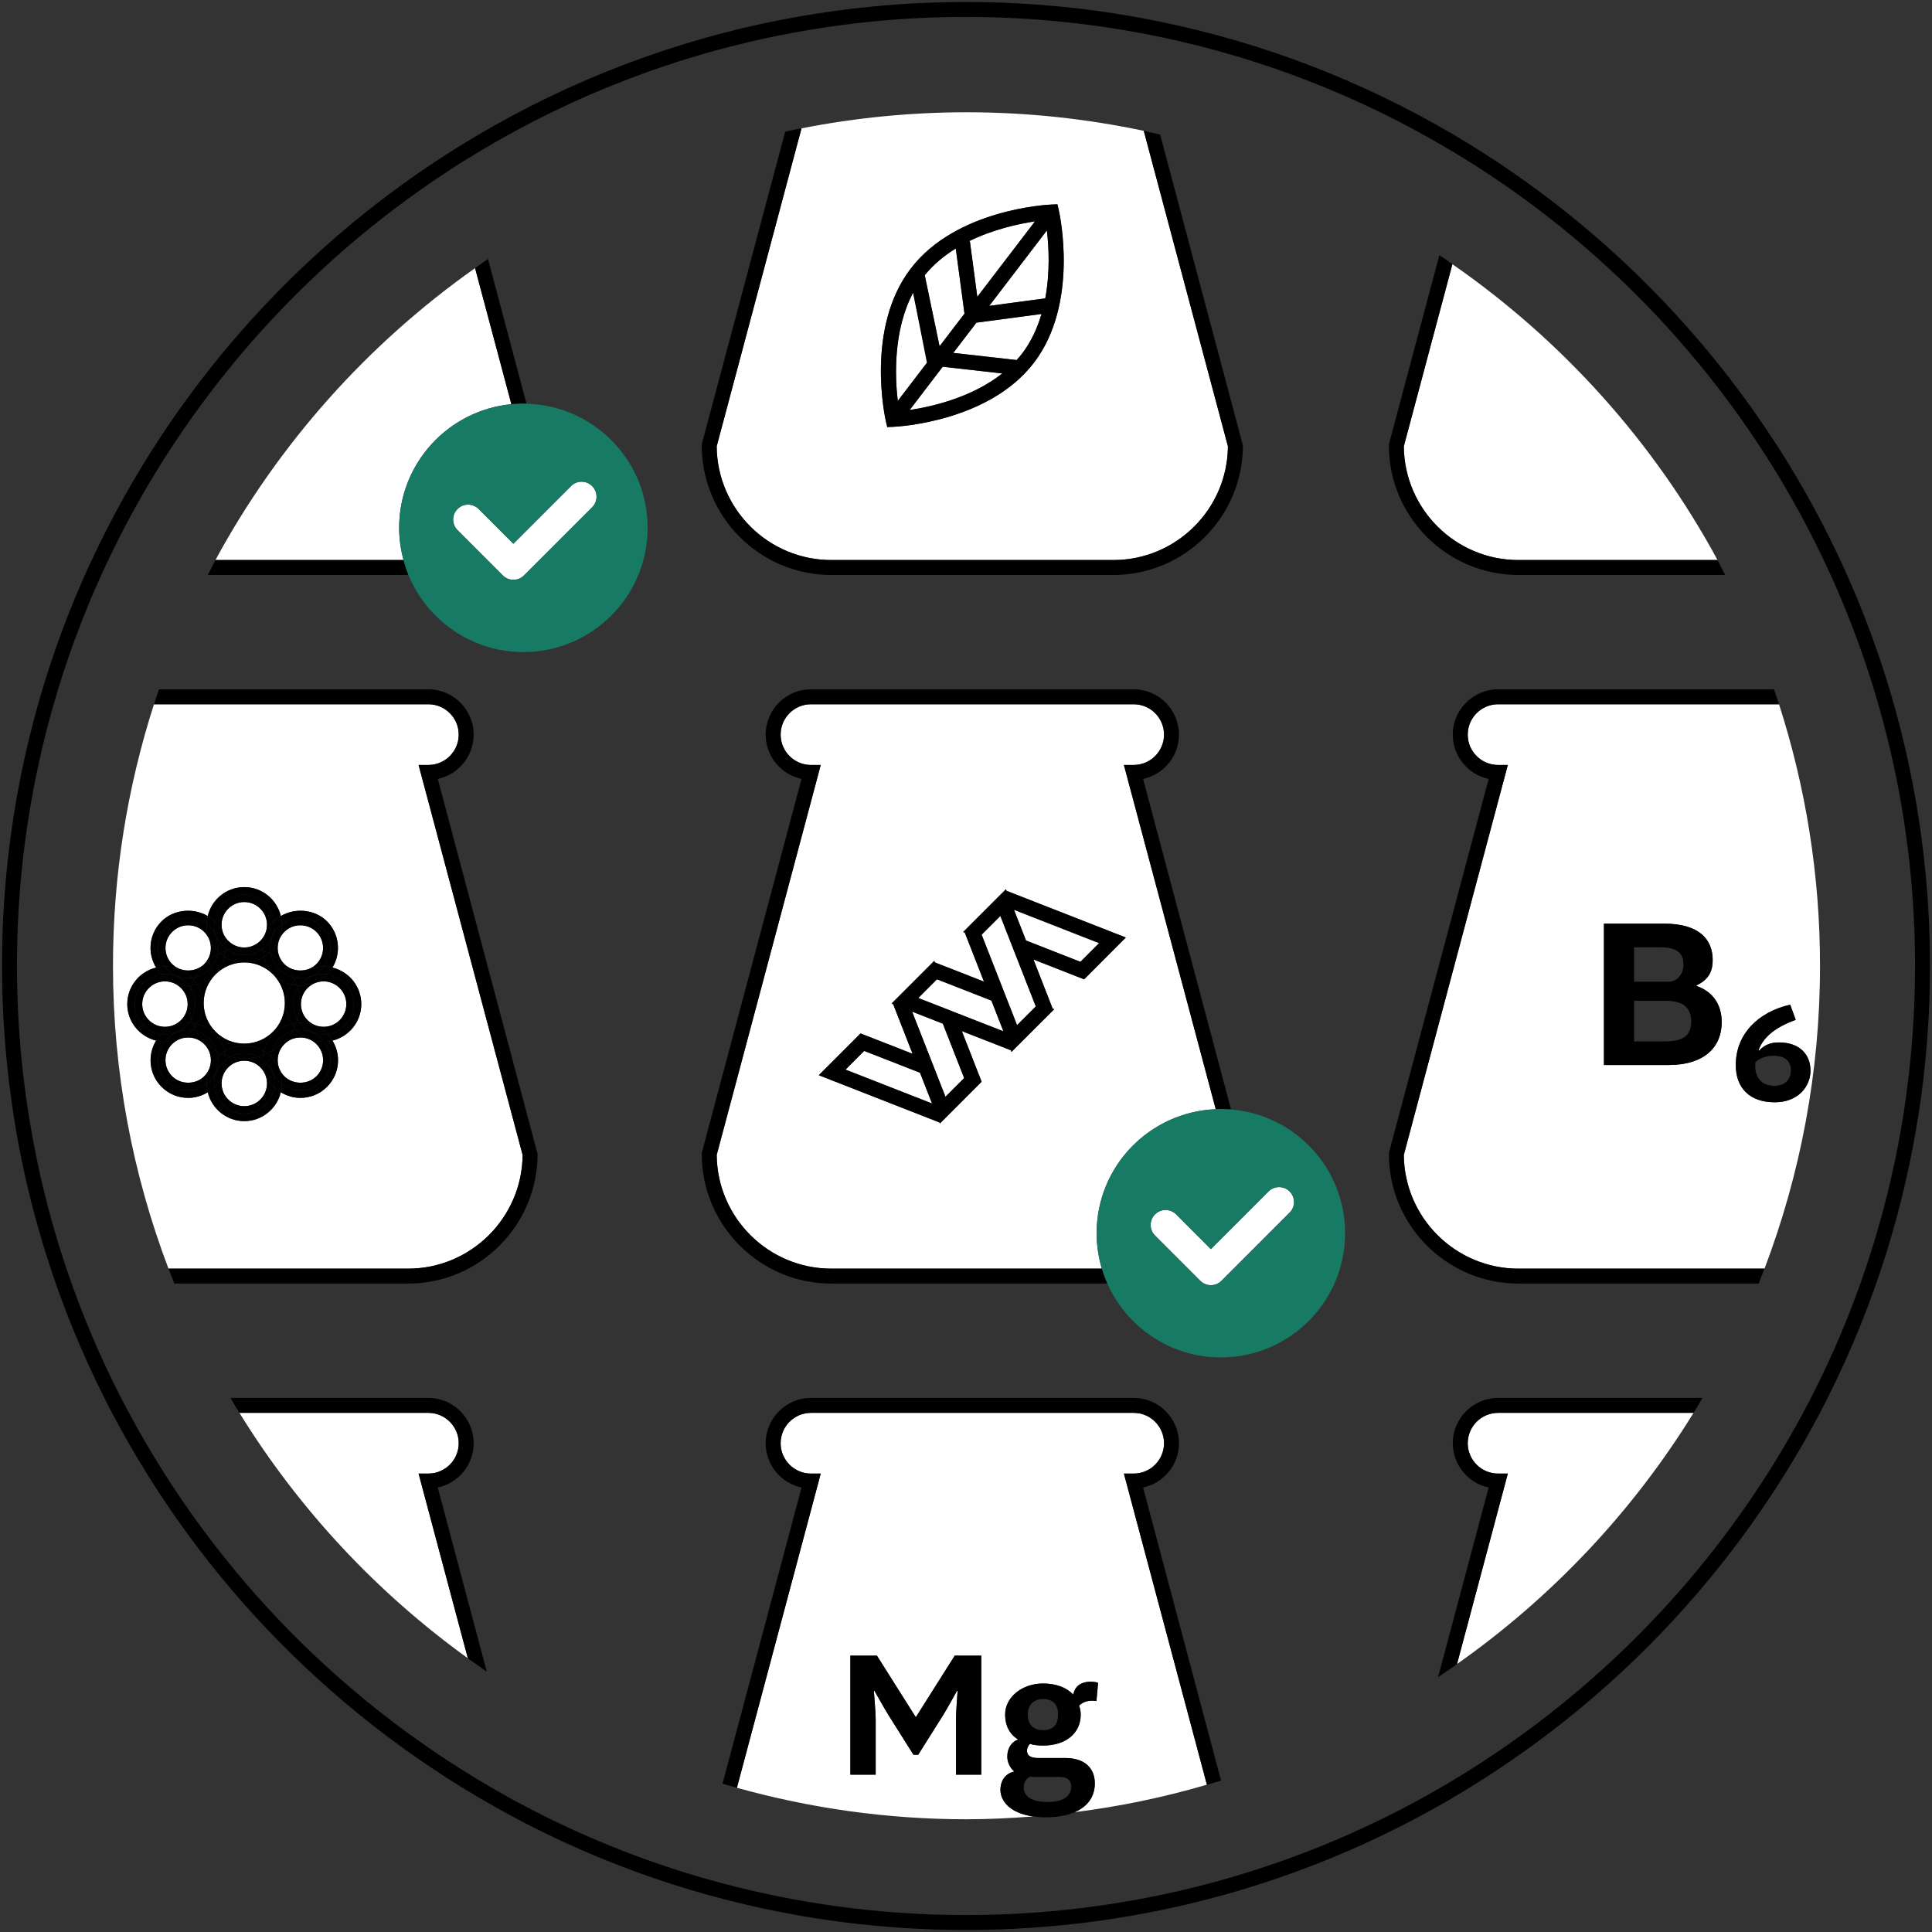 <svg width="100" height="100" viewBox="0 0 100 100" fill="none" xmlns="http://www.w3.org/2000/svg">
<rect x="0" y="0" width="100" height="100" fill="#333333" stroke="none"/>
<path d="M20.66 27.32C20.66 23.978 23.21 21.234 26.469 20.921L24.59 13.878C19.029 17.803 14.409 22.97 11.151 28.988H20.887C20.743 28.455 20.66 27.898 20.66 27.32Z" fill="white"/>
<path fill-rule="evenodd" clip-rule="evenodd" d="M37.095 23.103L41.486 6.643C44.251 6.102 47.104 5.811 50.025 5.811C53.173 5.811 56.24 6.146 59.201 6.772L63.558 23.103C63.531 26.353 60.879 28.988 57.624 28.988H43.03C39.774 28.988 37.122 26.353 37.095 23.103ZM54.804 10.889L54.732 10.575L54.411 10.589C54.211 10.597 49.486 10.832 47.14 13.903C44.792 16.974 45.807 21.595 45.851 21.79L45.923 22.105L46.245 22.091C46.444 22.082 51.169 21.846 53.515 18.775C55.863 15.705 54.848 11.084 54.804 10.889Z" fill="white"/>
<path d="M75.175 13.675L72.661 23.103C72.688 26.353 75.34 28.988 78.596 28.988H88.9C85.587 22.866 80.865 17.623 75.175 13.675Z" fill="white"/>
<path fill-rule="evenodd" clip-rule="evenodd" d="M21.666 39.595L27.051 59.78C27.024 63.029 24.372 65.665 21.116 65.665H8.721C6.87 60.791 5.848 55.51 5.848 49.988C5.848 45.266 6.597 40.719 7.97 36.452H22.17C23.038 36.452 23.743 37.157 23.743 38.024C23.743 38.89 23.037 39.595 22.17 39.595H21.666ZM17.497 54.876C17.497 54.512 17.392 54.165 17.206 53.862C18.061 53.655 18.699 52.889 18.699 51.972C18.699 51.055 18.061 50.289 17.206 50.082C17.664 49.331 17.574 48.338 16.926 47.689C16.3 47.063 15.281 46.975 14.535 47.413C14.33 46.557 13.562 45.916 12.644 45.916C11.725 45.916 10.957 46.557 10.752 47.413C10.007 46.975 8.987 47.063 8.362 47.689C7.994 48.057 7.791 48.547 7.791 49.068C7.791 49.431 7.895 49.778 8.081 50.081C7.227 50.287 6.588 51.054 6.588 51.971C6.588 52.888 7.226 53.653 8.08 53.86C7.622 54.612 7.712 55.606 8.362 56.253C8.729 56.622 9.219 56.825 9.74 56.825C10.105 56.825 10.451 56.721 10.754 56.535C10.96 57.389 11.727 58.028 12.644 58.028C13.561 58.028 14.328 57.389 14.534 56.534C14.837 56.72 15.184 56.825 15.548 56.825C16.069 56.825 16.558 56.622 16.926 56.254C17.294 55.887 17.497 55.397 17.497 54.876Z" fill="white"/>
<path fill-rule="evenodd" clip-rule="evenodd" d="M58.173 39.595L62.927 57.413C59.5 57.554 56.762 60.368 56.763 63.83C56.763 64.468 56.859 65.083 57.032 65.665H43.031C39.775 65.665 37.123 63.03 37.096 59.78L42.352 40.081L42.48 39.595H41.976C41.11 39.595 40.405 38.89 40.405 38.024C40.405 37.157 41.11 36.452 41.976 36.452H58.678C59.545 36.452 60.25 37.157 60.25 38.024C60.25 38.89 59.545 39.595 58.676 39.595H58.173ZM53.309 53.489L54.567 52.233L54.483 52.199L53.49 49.661L56.111 50.688L58.272 48.525L52.099 46.109L52.067 46.026L49.905 48.187L49.905 48.189L49.856 48.238L49.937 48.27L50.931 50.809L48.391 49.815L48.359 49.732L47.535 50.556L46.147 51.944L46.23 51.977L47.235 54.544L44.541 53.49L42.38 55.652L48.626 58.097L48.647 58.151L50.808 55.989L50.792 55.946L50.799 55.939L50.787 55.934L49.782 53.368L52.322 54.362L52.354 54.445L53.309 53.489Z" fill="white"/>
<path fill-rule="evenodd" clip-rule="evenodd" d="M75.97 38.024C75.97 38.89 76.675 39.595 77.541 39.595H78.045L72.661 59.78C72.689 63.03 75.34 65.665 78.596 65.665H91.331C93.182 60.792 94.204 55.511 94.204 49.988C94.204 45.265 93.455 40.719 92.082 36.452H77.541C76.675 36.452 75.97 37.157 75.97 38.024ZM92.659 52.001L92.948 52.786C91.83 53.193 91.26 53.712 91.022 54.356L91.059 54.371C91.378 54.045 91.689 53.956 92.082 53.956C93.178 53.956 93.711 54.608 93.711 55.416C93.711 56.216 93.089 57.053 91.859 57.053C90.562 57.053 89.844 56.312 89.844 55.127C89.844 53.52 91.007 52.378 92.659 52.001ZM86.135 47.808H83.021H83.02V55.126H86.357C88.259 55.126 89.115 54.159 89.115 52.913C89.115 51.968 88.638 51.323 87.814 51.034V51C88.526 50.667 88.648 50.166 88.648 49.688C88.648 48.642 87.97 47.808 86.135 47.808Z" fill="white"/>
<path d="M22.17 76.272C23.037 76.272 23.743 75.567 23.743 74.701C23.743 73.834 23.038 73.129 22.17 73.129H12.393C15.46 78.106 19.489 82.422 24.217 85.832L21.666 76.272H22.17Z" fill="white"/>
<path fill-rule="evenodd" clip-rule="evenodd" d="M60.25 74.701C60.25 75.567 59.545 76.272 58.676 76.272V76.272H58.173L62.469 92.376C60.252 93.026 57.962 93.504 55.614 93.8C56.27 93.521 56.667 93.021 56.667 92.304C56.667 91.499 56.115 90.994 55.151 90.994H53.728C53.336 90.994 53.157 90.862 53.157 90.619C53.157 90.498 53.204 90.357 53.316 90.263C53.485 90.32 53.71 90.348 53.981 90.348C55.226 90.348 55.938 89.665 55.938 88.748C55.938 88.588 55.909 88.429 55.853 88.289C55.975 88.157 56.191 88.026 56.527 88.026C56.602 88.026 56.705 88.036 56.752 88.045L56.837 87.1C56.837 87.1 56.677 87.044 56.472 87.044C56.041 87.044 55.657 87.203 55.554 87.699H55.535C55.208 87.343 54.656 87.138 53.982 87.138C52.924 87.138 52.025 87.83 52.025 88.748C52.025 89.309 52.25 89.758 52.69 90.029V90.039C52.381 90.152 52.138 90.46 52.138 90.919C52.138 91.144 52.222 91.453 52.493 91.687V91.696C51.978 91.808 51.782 92.248 51.782 92.632C51.782 93.211 52.264 93.849 53.479 94.018C52.338 94.107 51.19 94.165 50.026 94.165C45.907 94.165 41.925 93.589 38.142 92.535L42.352 76.758L42.48 76.272H41.976C41.11 76.272 40.405 75.567 40.405 74.701C40.405 73.834 41.11 73.129 41.976 73.129H58.678C59.545 73.129 60.25 73.834 60.25 74.701ZM49.481 91.855H50.791V85.696H49.415L47.412 88.869H47.393L45.39 85.696H44.014V91.855H45.325V88.972C45.325 88.654 45.231 87.522 45.231 87.522L45.259 87.512C45.259 87.512 45.83 88.523 45.989 88.776L47.281 90.826H47.525L48.816 88.776C48.975 88.523 49.536 87.512 49.536 87.512L49.565 87.522C49.565 87.522 49.481 88.654 49.481 88.972V91.855Z" fill="white"/>
<path d="M30.651 25.16C30.349 24.858 29.859 24.858 29.557 25.16L26.573 28.144L26.032 27.603L25.76 27.331L25.486 27.056L24.775 26.346C24.473 26.044 23.984 26.044 23.682 26.346C23.38 26.648 23.38 27.138 23.682 27.44L24.297 28.056L24.58 28.338L24.859 28.618L26.027 29.785C26.172 29.93 26.369 30.011 26.574 30.011C26.779 30.011 26.975 29.93 27.121 29.785L30.652 26.254C30.953 25.951 30.953 25.462 30.651 25.16Z" fill="white"/>
<path d="M47.986 18.623L47.263 15.149C46.229 17.094 46.319 19.492 46.468 20.753L48.117 18.595L47.986 18.623Z" fill="white"/>
<path d="M49.922 16.234L49.471 12.861C48.877 13.226 48.322 13.681 47.864 14.242L48.631 17.923L49.922 16.234Z" fill="white"/>
<path d="M54.102 15.444C54.359 14.079 54.285 12.755 54.187 11.925L51.202 15.832L54.102 15.444Z" fill="white"/>
<path d="M49.342 18.265L52.62 18.636C52.718 18.529 52.813 18.421 52.901 18.305C53.379 17.68 53.697 16.972 53.909 16.25L50.538 16.701L49.342 18.265Z" fill="white"/>
<path d="M47.083 21.222C48.237 21.049 50.305 20.576 51.879 19.33L48.795 18.981L47.083 21.222Z" fill="white"/>
<path d="M50.585 15.366L53.572 11.457C52.729 11.583 51.398 11.869 50.128 12.498L50.201 12.489L50.585 15.366Z" fill="white"/>
<path d="M44.73 54.395L43.763 55.363L48.243 57.117L47.62 55.525L44.73 54.395Z" fill="white"/>
<path d="M49.807 55.551L48.802 52.985L47.21 52.361L48.216 54.928L48.408 55.419L48.6 55.909L48.92 56.725L48.937 56.769L49.758 55.947L49.905 55.801L49.807 55.551Z" fill="white"/>
<path d="M51.315 51.79L48.775 50.796L48.498 50.688L48.368 50.818L48.07 51.116L48.042 51.144L47.53 51.656L48.418 52.004L48.908 52.196L49.398 52.388L51.938 53.382L51.315 51.79Z" fill="white"/>
<path d="M55.922 49.785L56.89 48.816L52.483 47.09L53.106 48.681L55.922 49.785Z" fill="white"/>
<path d="M53.504 51.816L52.51 49.278L52.318 48.788L52.126 48.298L51.779 47.41L51.778 47.409L50.939 48.248L50.809 48.378L50.917 48.655L51.911 51.193L52.103 51.684L52.295 52.174L52.643 53.062V53.062L53.482 52.223L53.612 52.094L53.504 51.816Z" fill="white"/>
<path d="M66.752 61.67C66.45 61.368 65.961 61.368 65.659 61.67L62.675 64.655L62.425 64.405L62.154 64.134L61.878 63.858L60.877 62.856C60.575 62.554 60.086 62.554 59.784 62.856C59.482 63.158 59.482 63.648 59.784 63.95L60.656 64.822L60.939 65.105L61.218 65.384L62.129 66.295C62.274 66.44 62.471 66.521 62.676 66.521C62.881 66.521 63.077 66.44 63.223 66.295L66.754 62.763C67.054 62.461 67.054 61.972 66.752 61.67Z" fill="white"/>
<path d="M75.97 74.701C75.97 75.567 76.675 76.272 77.541 76.272H78.045L75.415 86.13C80.324 82.675 84.501 78.252 87.658 73.129H77.541C76.675 73.129 75.97 73.834 75.97 74.701Z" fill="white"/>
<path d="M25.258 13.404C25.145 13.48 25.038 13.562 24.926 13.64C24.813 13.718 24.703 13.8 24.59 13.879L26.469 20.922C26.599 20.909 26.732 20.906 26.864 20.902C26.94 20.899 27.014 20.89 27.091 20.89C27.144 20.89 27.197 20.897 27.252 20.898L25.258 13.404Z" fill="black"/>
<path d="M20.887 28.988H11.151C11.082 29.115 11.021 29.246 10.953 29.374C10.885 29.502 10.822 29.632 10.755 29.761H21.116C21.125 29.761 21.134 29.76 21.142 29.76C21.091 29.634 21.045 29.504 21.002 29.374C20.959 29.247 20.922 29.118 20.887 28.988Z" fill="black"/>
<path d="M60.05 6.968C59.91 6.935 59.769 6.901 59.628 6.87C59.485 6.838 59.344 6.802 59.201 6.772L63.558 23.103C63.531 26.353 60.88 28.988 57.624 28.988H43.03C39.774 28.988 37.122 26.353 37.095 23.103L41.486 6.643C41.347 6.671 41.205 6.693 41.066 6.721C40.923 6.751 40.782 6.789 40.64 6.82L36.335 22.953L36.322 23.053C36.322 26.752 39.331 29.761 43.03 29.761H57.624C61.323 29.761 64.332 26.752 64.332 23.053L60.05 6.968Z" fill="black"/>
<path d="M89.099 29.374C89.031 29.247 88.969 29.115 88.9 28.988H78.596C75.34 28.988 72.688 26.353 72.661 23.103L75.175 13.675C75.062 13.597 74.953 13.514 74.84 13.437C74.727 13.36 74.613 13.286 74.5 13.211L71.901 22.953L71.888 23.053C71.888 26.752 74.897 29.761 78.596 29.761H89.297C89.229 29.633 89.166 29.502 89.099 29.374Z" fill="black"/>
<path d="M22.66 40.317C23.719 40.091 24.516 39.148 24.516 38.024C24.516 36.731 23.464 35.679 22.17 35.679H8.231C8.187 35.808 8.143 35.937 8.101 36.066C8.057 36.194 8.011 36.322 7.97 36.452H22.17C23.038 36.452 23.743 37.157 23.743 38.024C23.743 38.89 23.037 39.595 22.17 39.595H21.666L27.051 59.78C27.024 63.03 24.372 65.665 21.116 65.665H8.721C8.77 65.794 8.823 65.923 8.874 66.052C8.924 66.18 8.974 66.31 9.026 66.438H21.116C24.816 66.438 27.825 63.429 27.825 59.73L22.66 40.317Z" fill="black"/>
<path d="M59.166 40.317C60.226 40.092 61.023 39.149 61.023 38.023C61.023 36.73 59.971 35.678 58.678 35.678H41.976C40.684 35.678 39.631 36.73 39.631 38.023C39.631 39.149 40.428 40.091 41.488 40.317L36.336 59.63L36.323 59.73C36.323 63.428 39.332 66.438 43.031 66.438H57.319C57.263 66.311 57.213 66.182 57.165 66.051C57.118 65.923 57.071 65.796 57.032 65.665H43.031C39.775 65.665 37.123 63.029 37.096 59.779L42.352 40.081L42.48 39.595H41.976C41.11 39.595 40.405 38.89 40.405 38.023C40.405 37.157 41.11 36.452 41.976 36.452H58.678C59.545 36.452 60.25 37.157 60.25 38.023C60.25 38.89 59.545 39.595 58.676 39.595H58.173L62.927 57.413C63.015 57.409 63.102 57.4 63.192 57.4C63.237 57.4 63.28 57.405 63.325 57.406C63.458 57.409 63.589 57.416 63.718 57.426L59.166 40.317Z" fill="black"/>
<path d="M72.661 59.78L78.044 39.595H77.541C76.674 39.595 75.969 38.89 75.969 38.024C75.969 37.157 76.674 36.452 77.541 36.452H92.082C92.04 36.322 91.994 36.194 91.951 36.066C91.908 35.937 91.864 35.808 91.82 35.679H77.541C76.249 35.679 75.196 36.731 75.196 38.024C75.196 39.149 75.993 40.091 77.053 40.317L71.901 59.63L71.888 59.73C71.888 63.429 74.897 66.438 78.596 66.438H91.026C91.078 66.31 91.128 66.18 91.178 66.052C91.229 65.923 91.282 65.794 91.331 65.665H78.596C75.34 65.665 72.688 63.029 72.661 59.78Z" fill="black"/>
<path d="M22.66 76.994C23.719 76.768 24.516 75.825 24.516 74.701C24.516 73.408 23.464 72.356 22.17 72.356H11.933C12.008 72.484 12.079 72.615 12.156 72.742C12.234 72.872 12.315 73 12.393 73.129H22.17C23.038 73.129 23.743 73.834 23.743 74.701C23.743 75.567 23.037 76.272 22.17 76.272H21.666L24.216 85.832C24.38 85.951 24.545 86.068 24.71 86.183C24.873 86.297 25.032 86.417 25.196 86.529L22.66 76.994Z" fill="black"/>
<path d="M59.166 76.994C60.226 76.769 61.023 75.826 61.023 74.701C61.023 73.408 59.971 72.356 58.678 72.356H41.976C40.684 72.356 39.631 73.408 39.631 74.701C39.631 75.826 40.428 76.769 41.488 76.994L37.398 92.324C37.521 92.361 37.646 92.394 37.77 92.43C37.894 92.466 38.017 92.501 38.142 92.536L42.352 76.759L42.48 76.273H41.976C41.11 76.273 40.405 75.568 40.405 74.701C40.405 73.835 41.11 73.129 41.976 73.129H58.678C59.545 73.129 60.25 73.835 60.25 74.701C60.25 75.568 59.545 76.273 58.676 76.273H58.173L62.47 92.377C62.592 92.341 62.718 92.308 62.841 92.271C62.961 92.235 63.084 92.204 63.203 92.166L59.166 76.994Z" fill="black"/>
<path d="M77.541 72.356C76.248 72.356 75.196 73.408 75.196 74.701C75.196 75.826 75.993 76.768 77.053 76.994L74.435 86.807C74.597 86.7 74.761 86.592 74.922 86.481C75.089 86.368 75.25 86.247 75.415 86.131L78.045 76.273H77.541C76.675 76.273 75.97 75.568 75.97 74.701C75.97 73.835 76.675 73.129 77.541 73.129H87.658C87.737 73.001 87.817 72.872 87.896 72.743C87.972 72.615 88.043 72.485 88.118 72.356H77.541V72.356Z" fill="black"/>
<path fill-rule="evenodd" clip-rule="evenodd" d="M63.325 57.407C63.457 57.409 63.588 57.416 63.718 57.427C67.022 57.695 69.622 60.456 69.622 63.829C69.622 67.381 66.742 70.26 63.192 70.26C60.571 70.26 58.319 68.688 57.318 66.438C57.261 66.312 57.212 66.182 57.164 66.052C57.117 65.924 57.07 65.796 57.03 65.665C56.858 65.083 56.761 64.468 56.761 63.829C56.761 60.368 59.499 57.554 62.926 57.413C62.961 57.412 62.995 57.41 63.029 57.407C63.083 57.404 63.137 57.4 63.192 57.4C63.216 57.4 63.24 57.402 63.265 57.403C63.285 57.405 63.304 57.406 63.325 57.407ZM63.221 66.295L66.752 62.763C67.054 62.461 67.054 61.972 66.751 61.67C66.448 61.368 65.959 61.368 65.657 61.67L62.673 64.655L62.423 64.405L62.153 64.133L61.877 63.858L60.876 62.856C60.574 62.554 60.085 62.554 59.782 62.856C59.48 63.158 59.48 63.647 59.782 63.95L60.655 64.822L60.938 65.105L61.217 65.384L62.127 66.295C62.273 66.44 62.469 66.521 62.674 66.521C62.879 66.521 63.076 66.44 63.221 66.295Z" fill="#167A65"/>
<path fill-rule="evenodd" clip-rule="evenodd" d="M27.177 20.894C27.202 20.896 27.226 20.898 27.251 20.898C30.726 20.984 33.521 23.822 33.521 27.32C33.521 30.871 30.641 33.75 27.09 33.75C24.404 33.75 22.104 32.101 21.142 29.76C21.091 29.634 21.045 29.505 21.001 29.375C20.959 29.247 20.921 29.119 20.886 28.988C20.743 28.455 20.66 27.898 20.66 27.32C20.66 23.978 23.21 21.234 26.468 20.921C26.58 20.911 26.694 20.907 26.807 20.903C26.826 20.902 26.844 20.902 26.863 20.901C26.895 20.9 26.926 20.898 26.958 20.896C27.002 20.893 27.046 20.89 27.09 20.89C27.119 20.89 27.148 20.892 27.177 20.894ZM27.12 29.785L30.651 26.253C30.953 25.951 30.953 25.462 30.649 25.159C30.347 24.857 29.858 24.857 29.556 25.159L26.572 28.144L26.03 27.602L25.759 27.331L25.485 27.056L24.774 26.346C24.472 26.044 23.983 26.044 23.681 26.346C23.379 26.648 23.379 27.137 23.681 27.439L24.296 28.055L24.579 28.338L24.858 28.617L26.026 29.785C26.171 29.93 26.367 30.011 26.573 30.011C26.778 30.011 26.975 29.93 27.12 29.785Z" fill="#167A65"/>
<path fill-rule="evenodd" clip-rule="evenodd" d="M95.323 29.144C95.358 29.219 95.393 29.293 95.427 29.369C98.296 35.66 99.896 42.646 99.895 49.999C99.895 52.573 99.699 55.102 99.322 57.572C99.276 57.873 99.224 58.171 99.173 58.47C99.122 58.768 99.068 59.065 99.011 59.361C98.784 60.551 98.516 61.725 98.206 62.883C98.113 63.227 98.019 63.57 97.92 63.91C97.844 64.171 97.767 64.431 97.688 64.689C96.865 67.358 95.821 69.931 94.581 72.389C94.563 72.425 94.545 72.462 94.527 72.498C94.484 72.584 94.441 72.671 94.396 72.757C94.358 72.833 94.317 72.908 94.277 72.983C94.252 73.032 94.226 73.08 94.201 73.128C89.51 82.057 82.194 89.397 73.284 94.119C73.129 94.201 72.975 94.284 72.819 94.365C72.701 94.425 72.583 94.484 72.465 94.544C72.429 94.562 72.392 94.58 72.356 94.599C69.75 95.91 67.014 96.999 64.173 97.843C64.114 97.86 64.055 97.878 63.996 97.896C63.911 97.921 63.826 97.947 63.741 97.971C63.654 97.996 63.567 98.02 63.479 98.044C63.422 98.06 63.366 98.075 63.31 98.091C59.071 99.265 54.608 99.896 50 99.896C45.65 99.896 41.428 99.335 37.403 98.284C37.295 98.256 37.188 98.227 37.081 98.197C37.041 98.186 37.001 98.175 36.961 98.165C36.911 98.151 36.861 98.137 36.811 98.124C36.718 98.099 36.626 98.075 36.533 98.049C33.313 97.145 30.222 95.927 27.297 94.426C27.2 94.376 27.103 94.325 27.007 94.273C26.953 94.245 26.9 94.216 26.846 94.188C26.794 94.16 26.743 94.133 26.691 94.106C26.587 94.052 26.484 93.998 26.38 93.942C17.622 89.215 10.431 81.945 5.799 73.129C5.767 73.067 5.734 73.005 5.701 72.944C5.665 72.877 5.63 72.81 5.595 72.742C5.551 72.656 5.507 72.569 5.464 72.481C5.444 72.442 5.424 72.402 5.405 72.362C4.223 70.015 3.22 67.562 2.417 65.022C2.345 64.795 2.276 64.568 2.207 64.34L2.177 64.239C2.107 64.004 2.036 63.768 1.97 63.532C1.526 61.96 1.158 60.358 0.869 58.728C0.814 58.421 0.764 58.113 0.716 57.805C0.665 57.483 0.619 57.159 0.574 56.835C0.267 54.599 0.104 52.319 0.104 50C0.104 42.681 1.688 35.726 4.531 29.459C4.565 29.384 4.6 29.309 4.635 29.235C4.656 29.191 4.677 29.148 4.697 29.104C4.732 29.028 4.767 28.953 4.802 28.878C4.822 28.834 4.843 28.791 4.863 28.747C8.873 20.265 15.203 13.086 23.032 8.037C23.11 7.987 23.189 7.937 23.268 7.887C23.303 7.865 23.338 7.843 23.374 7.82C23.487 7.748 23.601 7.677 23.715 7.607C28.54 4.603 33.913 2.401 39.647 1.186C39.697 1.176 39.746 1.165 39.796 1.154C39.878 1.136 39.96 1.119 40.042 1.102C40.12 1.086 40.197 1.072 40.275 1.057C40.329 1.047 40.383 1.037 40.438 1.026C43.533 0.423 46.73 0.103 50 0.103C53.506 0.103 56.928 0.469 60.231 1.16C60.325 1.179 60.419 1.2 60.512 1.221C60.55 1.229 60.589 1.238 60.627 1.246C60.675 1.256 60.723 1.267 60.771 1.277C60.855 1.295 60.939 1.313 61.022 1.332C66.407 2.551 71.464 4.643 76.037 7.451C76.115 7.499 76.193 7.548 76.271 7.597C76.307 7.62 76.343 7.643 76.379 7.666C76.421 7.692 76.463 7.717 76.504 7.743C76.577 7.788 76.65 7.834 76.722 7.879C84.639 12.92 91.045 20.13 95.1 28.666C95.155 28.784 95.209 28.901 95.264 29.019C95.284 29.061 95.303 29.102 95.323 29.144ZM98.677 56.609C98.722 56.277 98.763 55.945 98.801 55.612C99.011 53.77 99.123 51.898 99.122 49.999C99.122 42.72 97.528 35.807 94.676 29.588C94.644 29.518 94.612 29.45 94.579 29.381C94.556 29.331 94.533 29.282 94.51 29.233C94.488 29.187 94.467 29.141 94.445 29.095C94.411 29.021 94.376 28.946 94.341 28.873C90.382 20.596 84.174 13.593 76.511 8.662C76.436 8.614 76.361 8.567 76.285 8.519C76.246 8.495 76.208 8.471 76.169 8.446C76.055 8.374 75.941 8.303 75.826 8.232C71.284 5.413 66.252 3.313 60.888 2.095C60.801 2.075 60.713 2.056 60.625 2.037C60.587 2.029 60.55 2.021 60.512 2.012C60.488 2.007 60.464 2.002 60.44 1.996C60.338 1.974 60.236 1.951 60.134 1.93C56.862 1.241 53.473 0.876 49.999 0.876C46.743 0.876 43.561 1.198 40.48 1.805C40.427 1.816 40.373 1.826 40.319 1.836C40.246 1.85 40.173 1.864 40.1 1.879C40.032 1.893 39.963 1.908 39.895 1.924C39.838 1.936 39.781 1.949 39.723 1.961C34.031 3.178 28.702 5.383 23.923 8.388C23.87 8.422 23.817 8.454 23.764 8.487C23.703 8.525 23.643 8.563 23.582 8.601C23.509 8.648 23.437 8.696 23.365 8.743C23.324 8.77 23.283 8.797 23.242 8.824C15.681 13.755 9.554 20.709 5.639 28.913C5.597 29.002 5.556 29.09 5.515 29.179C5.499 29.212 5.484 29.245 5.469 29.278C5.449 29.321 5.429 29.363 5.409 29.406C5.372 29.485 5.334 29.564 5.298 29.643C2.461 35.849 0.878 42.742 0.878 49.999C0.878 51.624 0.959 53.229 1.114 54.813C1.149 55.169 1.189 55.523 1.231 55.876C1.271 56.213 1.316 56.548 1.362 56.882C1.733 59.51 2.308 62.073 3.079 64.552C3.123 64.696 3.17 64.84 3.218 64.983C3.235 65.036 3.252 65.088 3.269 65.141C3.282 65.18 3.294 65.219 3.307 65.258C3.352 65.4 3.398 65.541 3.445 65.683C4.224 67.988 5.169 70.217 6.267 72.355C6.311 72.442 6.356 72.528 6.402 72.613C6.425 72.656 6.448 72.699 6.471 72.742C6.538 72.871 6.605 73 6.675 73.128C11.124 81.431 17.891 88.312 26.105 92.905C26.148 92.929 26.19 92.954 26.233 92.978C26.347 93.042 26.46 93.106 26.575 93.169C26.674 93.223 26.775 93.276 26.876 93.329C26.926 93.355 26.977 93.382 27.027 93.409C29.978 94.977 33.106 96.254 36.374 97.198C36.51 97.238 36.646 97.276 36.782 97.314C36.897 97.347 37.012 97.377 37.127 97.408L37.191 97.425C41.276 98.53 45.57 99.123 50.001 99.123C54.679 99.123 59.206 98.465 63.495 97.238C63.577 97.215 63.657 97.191 63.738 97.166C63.793 97.149 63.848 97.133 63.904 97.117L63.961 97.1C64.075 97.066 64.189 97.032 64.302 96.998C67.198 96.115 69.982 94.971 72.625 93.593C72.781 93.512 72.936 93.43 73.091 93.347C73.246 93.264 73.403 93.18 73.558 93.095C81.925 88.503 88.816 81.546 93.327 73.129C93.388 73.016 93.448 72.901 93.507 72.787L93.531 72.742C93.558 72.691 93.585 72.64 93.613 72.588C93.654 72.511 93.695 72.434 93.735 72.356C94.865 70.155 95.831 67.858 96.622 65.483C96.685 65.291 96.747 65.1 96.808 64.908C96.876 64.694 96.944 64.479 97.009 64.264C97.668 62.096 98.183 59.867 98.538 57.584C98.588 57.26 98.633 56.935 98.677 56.609Z" fill="black"/>
<path d="M10.541 51.916C10.541 53.076 11.485 54.019 12.644 54.019C13.803 54.019 14.746 53.075 14.746 51.916C14.746 50.758 13.803 49.815 12.644 49.815C11.485 49.815 10.541 50.758 10.541 51.916Z" fill="white"/>
<path d="M13.659 49.522C13.363 49.704 13.018 49.815 12.644 49.815C13.803 49.815 14.746 50.757 14.746 51.917C14.746 53.076 13.803 54.019 12.644 54.019C11.485 54.019 10.541 53.075 10.541 51.917C10.541 50.758 11.485 49.815 12.644 49.815C12.271 49.815 11.926 49.704 11.629 49.522C11.549 49.86 11.382 50.183 11.119 50.447C10.861 50.704 10.541 50.876 10.195 50.958C10.377 51.255 10.487 51.6 10.487 51.972C10.487 52.35 10.374 52.7 10.187 53C10.534 53.076 10.86 53.239 11.119 53.498C11.377 53.756 11.547 54.075 11.63 54.421C11.927 54.239 12.272 54.129 12.644 54.129C13.017 54.129 13.362 54.239 13.658 54.421C13.741 54.075 13.912 53.755 14.17 53.498C14.428 53.239 14.755 53.077 15.102 53C14.915 52.7 14.802 52.35 14.802 51.972C14.802 51.599 14.912 51.254 15.093 50.958C14.747 50.875 14.428 50.704 14.17 50.447C13.907 50.183 13.74 49.86 13.659 49.522Z" fill="black"/>
<path d="M12.644 57.256C13.294 57.256 13.821 56.729 13.821 56.079C13.821 55.429 13.294 54.902 12.644 54.902C11.994 54.902 11.467 55.429 11.467 56.079C11.467 56.729 11.994 57.256 12.644 57.256Z" fill="white"/>
<path d="M12.644 57.642C11.845 57.642 11.195 57.041 11.101 56.269C10.995 56.373 10.877 56.459 10.754 56.535C10.96 57.39 11.727 58.029 12.644 58.029C13.561 58.029 14.328 57.39 14.534 56.535C14.411 56.459 14.294 56.373 14.188 56.269C14.093 57.041 13.443 57.642 12.644 57.642Z" fill="black"/>
<path d="M11.665 54.617C11.675 54.694 11.686 54.772 11.687 54.852C11.762 54.793 11.842 54.743 11.927 54.699C11.838 54.675 11.75 54.648 11.665 54.617Z" fill="black"/>
<path d="M13.601 54.852C13.602 54.772 13.614 54.694 13.625 54.617C13.539 54.648 13.451 54.675 13.362 54.698C13.446 54.742 13.526 54.793 13.601 54.852Z" fill="black"/>
<path d="M12.644 54.129C12.272 54.129 11.927 54.239 11.63 54.421C11.645 54.486 11.655 54.55 11.664 54.616C11.749 54.648 11.837 54.674 11.927 54.697C12.142 54.585 12.384 54.515 12.644 54.515C12.905 54.515 13.146 54.585 13.362 54.697C13.451 54.674 13.539 54.647 13.625 54.615C13.633 54.55 13.643 54.485 13.658 54.421C13.362 54.24 13.017 54.129 12.644 54.129Z" fill="black"/>
<path fill-rule="evenodd" clip-rule="evenodd" d="M11.927 54.697C12.157 54.757 12.396 54.792 12.644 54.792C12.893 54.792 13.133 54.757 13.362 54.697C13.446 54.741 13.526 54.792 13.602 54.85C13.602 54.855 13.601 54.858 13.6 54.862C13.6 54.867 13.599 54.871 13.599 54.875C13.599 55.396 13.802 55.886 14.17 56.253C14.172 56.255 14.176 56.258 14.179 56.26C14.182 56.262 14.185 56.265 14.188 56.267C14.093 57.04 13.443 57.641 12.644 57.641C11.845 57.641 11.195 57.041 11.101 56.268C11.103 56.265 11.107 56.263 11.11 56.261C11.113 56.258 11.116 56.256 11.119 56.253C11.486 55.886 11.689 55.396 11.689 54.876C11.689 54.871 11.688 54.866 11.688 54.862C11.687 54.858 11.687 54.855 11.687 54.851C11.762 54.793 11.841 54.742 11.927 54.697ZM12.645 57.255C13.293 57.255 13.821 56.727 13.821 56.079C13.821 55.43 13.293 54.902 12.645 54.902C11.996 54.902 11.469 55.43 11.469 56.079C11.469 56.727 11.996 57.255 12.645 57.255Z" fill="black"/>
<path d="M13.362 54.697C13.146 54.585 12.905 54.516 12.644 54.516C12.384 54.516 12.142 54.585 11.927 54.698C12.156 54.757 12.396 54.792 12.644 54.792C12.893 54.792 13.133 54.757 13.362 54.697Z" fill="black"/>
<path d="M12.644 49.042C13.294 49.042 13.821 48.515 13.821 47.865C13.821 47.216 13.294 46.689 12.644 46.689C11.995 46.689 11.468 47.216 11.468 47.865C11.468 48.515 11.995 49.042 12.644 49.042Z" fill="white"/>
<path d="M12.644 46.303C13.442 46.303 14.092 46.903 14.187 47.674C14.293 47.572 14.411 47.487 14.536 47.414C14.33 46.557 13.563 45.916 12.644 45.916C11.725 45.916 10.958 46.557 10.753 47.414C10.877 47.487 10.995 47.572 11.101 47.675C11.196 46.903 11.846 46.303 12.644 46.303Z" fill="black"/>
<path d="M11.687 49.092C11.686 49.133 11.678 49.173 11.675 49.213C11.713 49.199 11.751 49.183 11.79 49.171C11.753 49.148 11.721 49.119 11.687 49.092Z" fill="black"/>
<path d="M13.613 49.213C13.61 49.173 13.603 49.133 13.601 49.092C13.568 49.119 13.536 49.147 13.499 49.172C13.538 49.184 13.575 49.2 13.613 49.213Z" fill="black"/>
<path d="M12.644 49.815C13.018 49.815 13.363 49.704 13.659 49.522C13.634 49.42 13.622 49.318 13.613 49.213C13.575 49.2 13.538 49.184 13.499 49.172C13.253 49.333 12.96 49.428 12.644 49.428C12.328 49.428 12.034 49.333 11.789 49.172C11.75 49.184 11.713 49.2 11.675 49.213C11.667 49.318 11.653 49.42 11.629 49.522C11.926 49.704 12.272 49.815 12.644 49.815Z" fill="black"/>
<path d="M12.644 49.042C11.995 49.042 11.468 48.514 11.468 47.865C11.468 47.217 11.995 46.689 12.644 46.689C13.293 46.689 13.82 47.217 13.82 47.865C13.82 48.514 13.293 49.042 12.644 49.042C12.942 49.042 13.229 49.087 13.499 49.172C13.536 49.148 13.568 49.119 13.601 49.092C13.595 48.585 13.783 48.075 14.169 47.689C14.174 47.684 14.181 47.679 14.187 47.674C14.092 46.903 13.442 46.303 12.644 46.303C11.846 46.303 11.196 46.903 11.101 47.675C11.107 47.68 11.113 47.684 11.119 47.689C11.505 48.076 11.692 48.585 11.687 49.092C11.721 49.119 11.753 49.148 11.789 49.172C12.06 49.087 12.347 49.042 12.644 49.042Z" fill="black"/>
<path d="M11.789 49.172C12.035 49.333 12.328 49.428 12.644 49.428C12.96 49.428 13.254 49.333 13.499 49.172C13.229 49.087 12.942 49.042 12.644 49.042C12.347 49.042 12.06 49.087 11.789 49.172Z" fill="black"/>
<path d="M14.372 54.876C14.372 55.19 14.494 55.486 14.716 55.707C15.162 56.152 15.934 56.153 16.379 55.708C16.602 55.486 16.724 55.191 16.724 54.876C16.724 54.562 16.602 54.267 16.38 54.044C16.158 53.822 15.862 53.7 15.549 53.7C15.235 53.7 14.939 53.822 14.717 54.044C14.494 54.267 14.372 54.562 14.372 54.876Z" fill="white"/>
<path d="M16.653 55.981C16.089 56.546 15.204 56.582 14.591 56.102C14.59 56.251 14.568 56.395 14.534 56.535C14.838 56.721 15.184 56.826 15.549 56.826C16.07 56.826 16.559 56.623 16.927 56.255C17.295 55.887 17.497 55.398 17.497 54.877C17.497 54.512 17.393 54.166 17.207 53.862C17.067 53.896 16.923 53.918 16.774 53.92C17.253 54.532 17.216 55.417 16.653 55.981Z" fill="black"/>
<path d="M13.823 54.537C13.885 54.584 13.947 54.632 14.004 54.686C14.015 54.594 14.036 54.504 14.062 54.415C13.985 54.459 13.905 54.5 13.823 54.537Z" fill="black"/>
<path d="M15.358 53.331C15.31 53.282 15.27 53.226 15.226 53.172C15.192 53.244 15.154 53.314 15.113 53.382C15.194 53.359 15.275 53.341 15.358 53.331Z" fill="black"/>
<path d="M14.17 53.497C13.912 53.756 13.741 54.075 13.658 54.421C13.715 54.457 13.77 54.495 13.823 54.536C13.905 54.499 13.985 54.459 14.062 54.414C14.135 54.179 14.258 53.957 14.443 53.771C14.636 53.578 14.868 53.453 15.113 53.382C15.154 53.314 15.191 53.244 15.226 53.172C15.182 53.116 15.139 53.06 15.101 52.999C14.755 53.077 14.428 53.239 14.17 53.497Z" fill="black"/>
<path d="M14.444 55.981C14.09 55.627 13.948 55.147 14.004 54.686C13.948 54.632 13.886 54.585 13.823 54.537C13.758 54.566 13.691 54.592 13.624 54.617C13.613 54.694 13.602 54.772 13.601 54.852C13.967 55.138 14.207 55.579 14.207 56.079C14.207 56.144 14.195 56.206 14.188 56.269C14.294 56.373 14.411 56.459 14.534 56.535C14.568 56.395 14.589 56.252 14.591 56.102C14.541 56.062 14.489 56.027 14.444 55.981Z" fill="black"/>
<path d="M13.625 54.617C13.692 54.592 13.758 54.566 13.823 54.537C13.77 54.495 13.716 54.457 13.658 54.422C13.643 54.486 13.633 54.55 13.625 54.617Z" fill="black"/>
<path d="M14.169 56.254C14.175 56.259 14.182 56.263 14.188 56.269C14.195 56.206 14.207 56.144 14.207 56.079C14.207 55.578 13.967 55.138 13.601 54.851C13.601 54.86 13.598 54.868 13.598 54.876C13.599 55.398 13.802 55.887 14.169 56.254Z" fill="black"/>
<path fill-rule="evenodd" clip-rule="evenodd" d="M14.004 54.686C14.015 54.594 14.035 54.504 14.062 54.414C14.496 54.167 14.858 53.811 15.113 53.382C15.194 53.358 15.275 53.341 15.358 53.331C15.712 53.694 16.204 53.921 16.75 53.921C16.754 53.921 16.758 53.92 16.762 53.92C16.766 53.919 16.77 53.919 16.774 53.919C17.253 54.532 17.217 55.417 16.653 55.98C16.089 56.545 15.204 56.581 14.591 56.101C14.591 56.097 14.592 56.094 14.592 56.09C14.593 56.087 14.594 56.083 14.594 56.079C14.594 55.533 14.367 55.04 14.004 54.686ZM16.724 54.876C16.724 54.562 16.602 54.267 16.379 54.044C16.158 53.822 15.862 53.7 15.548 53.7C15.234 53.7 14.939 53.822 14.716 54.044C14.494 54.267 14.372 54.562 14.372 54.876C14.372 55.191 14.494 55.486 14.716 55.707C15.162 56.152 15.935 56.153 16.379 55.708C16.602 55.486 16.724 55.191 16.724 54.876Z" fill="black"/>
<path d="M15.113 53.383C14.868 53.454 14.636 53.578 14.443 53.771C14.258 53.957 14.134 54.18 14.062 54.415C14.496 54.168 14.858 53.811 15.113 53.383Z" fill="black"/>
<path d="M14.004 54.686C13.948 55.147 14.09 55.627 14.444 55.98C14.49 56.026 14.541 56.062 14.591 56.101C14.591 56.093 14.594 56.087 14.594 56.079C14.594 55.533 14.367 55.04 14.004 54.686Z" fill="black"/>
<path d="M10.572 48.236C10.35 48.014 10.055 47.892 9.741 47.892C9.426 47.892 9.131 48.014 8.91 48.236C8.687 48.458 8.565 48.754 8.565 49.068C8.564 49.382 8.687 49.678 8.91 49.9C9.354 50.344 10.128 50.344 10.573 49.9C11.03 49.441 11.03 48.695 10.572 48.236Z" fill="white"/>
<path d="M8.636 47.962C9.199 47.399 10.085 47.364 10.697 47.842C10.699 47.694 10.72 47.552 10.753 47.414C10.008 46.975 8.987 47.064 8.362 47.689C7.994 48.058 7.791 48.547 7.791 49.068C7.791 49.433 7.896 49.778 8.081 50.081C8.221 50.048 8.365 50.026 8.514 50.024C8.035 49.411 8.071 48.527 8.636 47.962Z" fill="black"/>
<path d="M11.381 49.338C11.349 49.31 11.315 49.287 11.285 49.258C11.279 49.304 11.275 49.349 11.267 49.394C11.304 49.374 11.343 49.356 11.381 49.338Z" fill="black"/>
<path d="M9.931 50.612C9.966 50.648 9.995 50.691 10.028 50.73C10.05 50.681 10.073 50.633 10.098 50.585C10.042 50.598 9.987 50.606 9.931 50.612Z" fill="black"/>
<path d="M11.119 50.447C11.383 50.183 11.549 49.861 11.629 49.522C11.54 49.468 11.459 49.405 11.381 49.338C11.343 49.357 11.304 49.374 11.267 49.394C11.206 49.68 11.067 49.952 10.845 50.174C10.633 50.387 10.372 50.521 10.098 50.585C10.073 50.633 10.05 50.681 10.027 50.73C10.088 50.803 10.145 50.878 10.195 50.959C10.541 50.876 10.861 50.705 11.119 50.447Z" fill="black"/>
<path d="M10.845 47.962C11.2 48.316 11.341 48.797 11.285 49.259C11.316 49.288 11.35 49.311 11.382 49.338C11.477 49.291 11.575 49.25 11.675 49.213C11.678 49.173 11.686 49.133 11.687 49.092C11.321 48.806 11.082 48.366 11.082 47.866C11.082 47.8 11.093 47.738 11.101 47.675C10.995 47.572 10.877 47.487 10.753 47.414C10.72 47.552 10.699 47.694 10.697 47.842C10.747 47.88 10.8 47.916 10.845 47.962Z" fill="black"/>
<path d="M11.675 49.213C11.574 49.249 11.476 49.291 11.381 49.338C11.459 49.405 11.541 49.468 11.629 49.522C11.653 49.42 11.668 49.317 11.675 49.213Z" fill="black"/>
<path d="M11.118 47.689C11.113 47.683 11.107 47.679 11.101 47.674C11.093 47.738 11.081 47.8 11.081 47.866C11.081 48.366 11.321 48.806 11.687 49.092C11.693 48.585 11.505 48.075 11.118 47.689Z" fill="black"/>
<path fill-rule="evenodd" clip-rule="evenodd" d="M11.281 49.287C11.278 49.323 11.274 49.358 11.267 49.394C10.77 49.666 10.362 50.083 10.097 50.585C10.042 50.597 9.987 50.605 9.93 50.612C9.576 50.249 9.083 50.022 8.537 50.022C8.533 50.022 8.529 50.022 8.526 50.023C8.522 50.023 8.518 50.024 8.514 50.024C8.035 49.411 8.071 48.526 8.636 47.962C9.198 47.399 10.084 47.363 10.697 47.841C10.697 47.844 10.696 47.848 10.696 47.851C10.695 47.856 10.694 47.86 10.694 47.865C10.694 48.411 10.922 48.904 11.285 49.258C11.284 49.268 11.282 49.278 11.281 49.287ZM8.564 49.068C8.564 49.383 8.687 49.678 8.909 49.9C9.354 50.344 10.128 50.344 10.572 49.9C11.03 49.441 11.03 48.695 10.572 48.236C10.35 48.014 10.054 47.892 9.74 47.892C9.426 47.892 9.131 48.014 8.909 48.236C8.687 48.458 8.564 48.754 8.564 49.068Z" fill="black"/>
<path d="M10.098 50.584C10.372 50.521 10.632 50.387 10.845 50.173C11.068 49.952 11.206 49.679 11.267 49.394C10.77 49.666 10.362 50.083 10.098 50.584Z" fill="black"/>
<path d="M11.285 49.259C11.341 48.797 11.2 48.316 10.845 47.962C10.8 47.916 10.747 47.88 10.697 47.842C10.697 47.85 10.695 47.857 10.695 47.865C10.695 48.411 10.922 48.905 11.285 49.259Z" fill="black"/>
<path d="M16.75 53.148C17.4 53.148 17.926 52.621 17.926 51.972C17.926 51.323 17.4 50.796 16.75 50.796C16.101 50.796 15.575 51.323 15.575 51.972C15.575 52.621 16.101 53.148 16.75 53.148Z" fill="white"/>
<path d="M15.524 51.015C15.47 51.014 15.419 51.005 15.367 51C15.385 51.055 15.401 51.112 15.417 51.169C15.449 51.114 15.485 51.064 15.524 51.015Z" fill="black"/>
<path d="M17.207 50.082C17.132 50.204 17.046 50.321 16.941 50.428C17.714 50.524 18.313 51.175 18.313 51.972C18.313 52.77 17.714 53.42 16.941 53.515C17.044 53.621 17.13 53.738 17.206 53.861C18.061 53.655 18.7 52.889 18.7 51.972C18.7 51.055 18.061 50.289 17.207 50.082Z" fill="black"/>
<path d="M15.318 52.966C15.392 52.958 15.464 52.946 15.538 52.946C15.486 52.881 15.439 52.813 15.398 52.74C15.374 52.817 15.347 52.892 15.318 52.966Z" fill="black"/>
<path d="M15.188 51.972C15.188 51.677 15.275 51.404 15.417 51.168C15.402 51.111 15.385 51.055 15.366 50.999C15.274 50.991 15.183 50.979 15.093 50.958C14.911 51.254 14.802 51.599 14.802 51.972C14.802 52.349 14.914 52.7 15.101 52.999C15.173 52.983 15.245 52.974 15.318 52.966C15.347 52.892 15.374 52.817 15.397 52.74C15.268 52.512 15.188 52.253 15.188 51.972Z" fill="black"/>
<path d="M16.75 53.535C16.258 53.535 15.824 53.302 15.537 52.946C15.463 52.946 15.391 52.958 15.318 52.966C15.29 53.036 15.259 53.105 15.226 53.172C15.269 53.226 15.309 53.282 15.358 53.331C15.818 53.275 16.299 53.417 16.652 53.771C16.699 53.817 16.734 53.869 16.773 53.919C16.922 53.917 17.066 53.896 17.206 53.862C17.13 53.739 17.044 53.622 16.94 53.516C16.877 53.523 16.815 53.535 16.75 53.535Z" fill="black"/>
<path d="M15.226 53.172C15.259 53.105 15.291 53.036 15.318 52.966C15.245 52.974 15.173 52.984 15.101 53C15.139 53.06 15.182 53.116 15.226 53.172Z" fill="black"/>
<path d="M16.75 53.921C16.758 53.921 16.765 53.919 16.774 53.919C16.735 53.869 16.699 53.817 16.653 53.771C16.299 53.417 15.819 53.275 15.358 53.331C15.712 53.694 16.205 53.921 16.75 53.921Z" fill="black"/>
<path fill-rule="evenodd" clip-rule="evenodd" d="M15.534 51.016C15.539 51.017 15.543 51.017 15.548 51.017C16.069 51.017 16.558 50.815 16.926 50.447C16.928 50.444 16.93 50.441 16.932 50.439C16.935 50.435 16.938 50.431 16.941 50.428C17.714 50.524 18.312 51.175 18.312 51.972C18.312 52.77 17.713 53.421 16.94 53.516C16.939 53.513 16.937 53.511 16.935 53.509C16.932 53.505 16.929 53.501 16.926 53.497C16.555 53.126 16.045 52.943 15.537 52.946C15.486 52.881 15.439 52.813 15.397 52.74C15.476 52.479 15.519 52.203 15.519 51.916C15.519 51.657 15.481 51.407 15.417 51.168C15.449 51.114 15.485 51.064 15.524 51.015C15.527 51.015 15.531 51.016 15.534 51.016ZM16.75 53.148C17.399 53.148 17.926 52.621 17.926 51.972C17.926 51.324 17.398 50.796 16.75 50.795C16.102 50.795 15.575 51.323 15.575 51.972C15.575 52.621 16.102 53.148 16.75 53.148Z" fill="black"/>
<path d="M15.397 52.74C15.476 52.479 15.519 52.203 15.519 51.916C15.519 51.657 15.481 51.407 15.417 51.168C15.275 51.404 15.188 51.677 15.188 51.972C15.188 52.253 15.268 52.512 15.397 52.74Z" fill="black"/>
<path d="M15.538 52.946C15.825 53.302 16.258 53.535 16.75 53.535C16.816 53.535 16.878 53.523 16.941 53.516C16.936 53.51 16.932 53.503 16.927 53.498C16.555 53.126 16.046 52.943 15.538 52.946Z" fill="black"/>
<path d="M8.538 53.148C9.187 53.148 9.714 52.621 9.714 51.972C9.714 51.322 9.187 50.795 8.538 50.795C7.888 50.795 7.361 51.322 7.361 51.972C7.361 52.621 7.888 53.148 8.538 53.148Z" fill="white"/>
<path d="M9.921 50.999C9.868 51.004 9.818 51.014 9.764 51.014C9.803 51.063 9.839 51.113 9.871 51.166C9.887 51.11 9.903 51.055 9.921 50.999Z" fill="black"/>
<path d="M9.751 52.946C9.824 52.947 9.896 52.958 9.969 52.966C9.94 52.892 9.913 52.818 9.891 52.742C9.849 52.814 9.803 52.882 9.751 52.946Z" fill="black"/>
<path d="M6.975 51.972C6.975 51.175 7.575 50.523 8.347 50.428C8.244 50.322 8.157 50.205 8.081 50.081C7.227 50.288 6.588 51.054 6.588 51.972C6.588 52.888 7.226 53.653 8.08 53.861C8.155 53.739 8.241 53.622 8.345 53.515C7.573 53.419 6.975 52.769 6.975 51.972Z" fill="black"/>
<path d="M10.488 51.972C10.488 51.6 10.377 51.255 10.195 50.959C10.106 50.98 10.014 50.991 9.921 51C9.903 51.055 9.887 51.111 9.871 51.167C10.014 51.403 10.101 51.677 10.101 51.972C10.101 52.254 10.021 52.514 9.891 52.742C9.913 52.819 9.941 52.893 9.969 52.967C10.043 52.975 10.116 52.984 10.188 53C10.375 52.7 10.488 52.35 10.488 51.972Z" fill="black"/>
<path d="M8.537 50.409C9.038 50.409 9.479 50.649 9.765 51.015C9.819 51.014 9.869 51.005 9.921 51C9.953 50.908 9.988 50.818 10.028 50.73C9.996 50.691 9.967 50.65 9.931 50.613C9.47 50.669 8.99 50.527 8.636 50.174C8.59 50.127 8.554 50.075 8.514 50.025C8.365 50.026 8.222 50.048 8.082 50.082C8.157 50.205 8.244 50.322 8.347 50.428C8.41 50.42 8.472 50.409 8.537 50.409Z" fill="black"/>
<path d="M10.027 50.73C9.988 50.818 9.952 50.908 9.921 51C10.013 50.991 10.105 50.98 10.195 50.958C10.145 50.877 10.088 50.803 10.027 50.73Z" fill="black"/>
<path d="M8.537 50.022C8.529 50.022 8.523 50.024 8.514 50.024C8.554 50.075 8.59 50.127 8.636 50.173C8.99 50.527 9.47 50.669 9.931 50.612C9.576 50.249 9.083 50.022 8.537 50.022Z" fill="black"/>
<path fill-rule="evenodd" clip-rule="evenodd" d="M9.871 51.166C9.806 51.406 9.768 51.657 9.768 51.916C9.768 52.204 9.812 52.48 9.89 52.742C9.848 52.814 9.803 52.882 9.751 52.946C9.242 52.944 8.731 53.127 8.359 53.498C8.357 53.501 8.355 53.503 8.353 53.505C8.351 53.509 8.348 53.513 8.345 53.516C7.573 53.42 6.975 52.77 6.975 51.973C6.975 51.175 7.575 50.523 8.347 50.428C8.35 50.431 8.352 50.434 8.355 50.438C8.357 50.441 8.36 50.444 8.362 50.447C8.73 50.815 9.219 51.017 9.74 51.017C9.744 51.017 9.748 51.017 9.752 51.016C9.756 51.016 9.76 51.015 9.764 51.015C9.803 51.063 9.839 51.113 9.871 51.166ZM7.361 51.972C7.361 52.621 7.889 53.148 8.538 53.148C9.187 53.148 9.714 52.621 9.714 51.972C9.714 51.324 9.186 50.796 8.537 50.795C7.888 50.795 7.361 51.323 7.361 51.972Z" fill="black"/>
<path d="M9.891 52.742C10.021 52.514 10.101 52.253 10.101 51.972C10.101 51.676 10.014 51.403 9.871 51.166C9.806 51.406 9.769 51.657 9.769 51.916C9.768 52.204 9.812 52.48 9.891 52.742Z" fill="black"/>
<path d="M9.74 51.018C9.748 51.018 9.756 51.016 9.764 51.015C9.478 50.649 9.038 50.409 8.537 50.409C8.472 50.409 8.41 50.42 8.347 50.428C8.353 50.434 8.357 50.441 8.362 50.446C8.73 50.815 9.22 51.018 9.74 51.018Z" fill="black"/>
<path d="M16.379 49.9C16.838 49.441 16.838 48.694 16.379 48.236C16.157 48.014 15.862 47.892 15.548 47.892C15.234 47.892 14.938 48.014 14.715 48.236C14.257 48.694 14.258 49.441 14.717 49.9C15.16 50.344 15.935 50.344 16.379 49.9Z" fill="white"/>
<path d="M16.653 47.962C17.217 48.527 17.253 49.411 16.774 50.025C16.924 50.027 17.067 50.048 17.207 50.082C17.665 49.331 17.574 48.338 16.926 47.689C16.3 47.064 15.282 46.975 14.536 47.413C14.568 47.551 14.589 47.693 14.591 47.841C15.205 47.363 16.089 47.4 16.653 47.962Z" fill="black"/>
<path d="M14.003 49.259C13.974 49.288 13.939 49.311 13.907 49.338C13.945 49.357 13.985 49.374 14.022 49.394C14.012 49.349 14.009 49.304 14.003 49.259Z" fill="black"/>
<path d="M15.26 50.73C15.292 50.691 15.322 50.649 15.357 50.612C15.301 50.605 15.245 50.597 15.19 50.584C15.215 50.633 15.238 50.681 15.26 50.73Z" fill="black"/>
<path d="M14.17 50.447C14.428 50.705 14.747 50.876 15.093 50.958C15.143 50.877 15.2 50.803 15.26 50.73C15.237 50.681 15.214 50.633 15.189 50.584C14.916 50.52 14.656 50.387 14.443 50.174C14.221 49.952 14.082 49.68 14.022 49.394C13.985 49.374 13.946 49.357 13.907 49.338C13.829 49.405 13.747 49.468 13.659 49.522C13.74 49.86 13.907 50.183 14.17 50.447Z" fill="black"/>
<path d="M14.207 47.865C14.207 48.365 13.968 48.806 13.602 49.092C13.603 49.133 13.611 49.173 13.613 49.213C13.714 49.249 13.812 49.291 13.907 49.338C13.939 49.311 13.974 49.288 14.003 49.259C13.947 48.797 14.088 48.316 14.442 47.962C14.489 47.916 14.541 47.88 14.591 47.841C14.589 47.694 14.569 47.552 14.536 47.414C14.412 47.487 14.294 47.572 14.188 47.674C14.195 47.737 14.207 47.8 14.207 47.865Z" fill="black"/>
<path d="M13.907 49.338C13.811 49.291 13.714 49.249 13.613 49.213C13.622 49.317 13.635 49.42 13.659 49.522C13.748 49.468 13.829 49.405 13.907 49.338Z" fill="black"/>
<path d="M13.601 49.092C13.968 48.806 14.207 48.365 14.207 47.865C14.207 47.8 14.196 47.737 14.188 47.674C14.182 47.679 14.175 47.683 14.169 47.689C13.783 48.075 13.595 48.584 13.601 49.092Z" fill="black"/>
<path d="M16.653 50.173C16.299 50.527 15.819 50.669 15.357 50.612C15.322 50.649 15.293 50.691 15.26 50.73C15.3 50.818 15.336 50.908 15.367 50.999C15.419 51.004 15.47 51.014 15.524 51.014C15.81 50.648 16.25 50.408 16.75 50.408C16.816 50.408 16.878 50.42 16.941 50.428C17.045 50.321 17.132 50.204 17.207 50.082C17.067 50.048 16.924 50.027 16.774 50.025C16.736 50.075 16.699 50.127 16.653 50.173Z" fill="black"/>
<path d="M15.367 50.999C15.336 50.907 15.3 50.818 15.261 50.73C15.2 50.803 15.143 50.877 15.094 50.958C15.183 50.979 15.274 50.991 15.367 50.999Z" fill="black"/>
<path d="M15.524 51.015C15.533 51.015 15.54 51.018 15.549 51.018C16.069 51.018 16.558 50.815 16.926 50.447C16.932 50.441 16.936 50.434 16.941 50.428C16.878 50.421 16.816 50.409 16.75 50.409C16.25 50.409 15.81 50.648 15.524 51.015Z" fill="black"/>
<path fill-rule="evenodd" clip-rule="evenodd" d="M15.357 50.613C15.301 50.606 15.245 50.597 15.19 50.585C14.926 50.082 14.518 49.667 14.022 49.394C14.015 49.364 14.012 49.333 14.008 49.302C14.007 49.287 14.005 49.273 14.003 49.259C14.367 48.905 14.594 48.412 14.594 47.866C14.594 47.861 14.593 47.857 14.592 47.853C14.592 47.849 14.591 47.846 14.591 47.841C15.205 47.364 16.089 47.4 16.653 47.962C17.216 48.527 17.253 49.411 16.774 50.025C16.771 50.025 16.767 50.024 16.764 50.024C16.759 50.023 16.755 50.022 16.75 50.022C16.205 50.022 15.712 50.25 15.357 50.613ZM15.548 47.892C15.234 47.892 14.938 48.014 14.715 48.236C14.257 48.694 14.258 49.441 14.716 49.9C15.16 50.344 15.935 50.344 16.379 49.9C16.838 49.441 16.838 48.695 16.379 48.236C16.158 48.014 15.862 47.892 15.548 47.892Z" fill="black"/>
<path d="M14.022 49.394C14.082 49.68 14.222 49.952 14.443 50.174C14.656 50.387 14.916 50.52 15.189 50.585C14.926 50.082 14.519 49.667 14.022 49.394Z" fill="black"/>
<path d="M14.594 47.865C14.594 47.857 14.591 47.85 14.591 47.841C14.541 47.88 14.489 47.917 14.442 47.962C14.088 48.317 13.947 48.797 14.003 49.259C14.367 48.905 14.594 48.411 14.594 47.865Z" fill="black"/>
<path d="M15.357 50.612C15.819 50.669 16.299 50.527 16.653 50.173C16.7 50.127 16.736 50.075 16.774 50.024C16.766 50.024 16.759 50.022 16.75 50.022C16.205 50.022 15.711 50.25 15.357 50.612Z" fill="black"/>
<path d="M9.74 53.7C9.426 53.7 9.129 53.822 8.906 54.044C8.449 54.503 8.45 55.248 8.909 55.707C9.355 56.154 10.128 56.151 10.573 55.707C10.795 55.485 10.917 55.19 10.917 54.876C10.917 54.562 10.795 54.267 10.573 54.044C10.351 53.822 10.055 53.7 9.74 53.7Z" fill="white"/>
<path d="M11.285 54.686C11.341 54.631 11.404 54.584 11.466 54.536C11.384 54.499 11.305 54.459 11.227 54.415C11.254 54.504 11.274 54.594 11.285 54.686Z" fill="black"/>
<path d="M10.062 53.173C10.019 53.227 9.979 53.282 9.931 53.331C10.013 53.342 10.094 53.359 10.175 53.382C10.133 53.314 10.096 53.244 10.062 53.173Z" fill="black"/>
<path d="M8.636 55.981C8.071 55.417 8.035 54.532 8.513 53.919C8.363 53.917 8.22 53.895 8.08 53.861C7.622 54.613 7.713 55.607 8.362 56.254C8.73 56.623 9.22 56.826 9.74 56.826C10.105 56.826 10.451 56.721 10.755 56.536C10.721 56.396 10.7 56.252 10.697 56.103C10.084 56.581 9.199 56.546 8.636 55.981Z" fill="black"/>
<path d="M11.118 53.497C10.86 53.239 10.534 53.077 10.187 52.999C10.149 53.06 10.106 53.117 10.061 53.173C10.095 53.244 10.133 53.314 10.174 53.382C10.419 53.453 10.652 53.577 10.845 53.771C11.031 53.957 11.154 54.18 11.226 54.415C11.304 54.459 11.383 54.499 11.465 54.536C11.519 54.495 11.573 54.457 11.63 54.421C11.547 54.075 11.377 53.756 11.118 53.497Z" fill="black"/>
<path d="M11.082 56.079C11.082 55.578 11.321 55.138 11.687 54.852C11.686 54.772 11.675 54.694 11.665 54.616C11.597 54.592 11.53 54.566 11.466 54.536C11.404 54.584 11.341 54.631 11.285 54.686C11.341 55.147 11.198 55.627 10.845 55.98C10.799 56.026 10.747 56.062 10.696 56.102C10.698 56.251 10.72 56.395 10.754 56.535C10.877 56.459 10.994 56.373 11.1 56.269C11.093 56.206 11.082 56.144 11.082 56.079Z" fill="black"/>
<path d="M11.466 54.537C11.53 54.566 11.597 54.592 11.665 54.617C11.655 54.551 11.646 54.486 11.631 54.422C11.573 54.457 11.519 54.495 11.466 54.537Z" fill="black"/>
<path d="M11.69 54.876C11.69 54.867 11.688 54.86 11.687 54.852C11.321 55.138 11.081 55.579 11.081 56.079C11.081 56.144 11.092 56.206 11.101 56.269C11.106 56.263 11.113 56.259 11.118 56.254C11.487 55.886 11.69 55.397 11.69 54.876Z" fill="black"/>
<path d="M8.633 53.771C8.988 53.417 9.47 53.275 9.931 53.331C9.979 53.282 10.019 53.226 10.062 53.173C10.029 53.105 9.997 53.036 9.969 52.965C9.896 52.957 9.824 52.946 9.751 52.945C9.464 53.302 9.031 53.534 8.538 53.534C8.472 53.534 8.409 53.523 8.345 53.514C8.241 53.621 8.155 53.738 8.08 53.86C8.22 53.894 8.363 53.916 8.512 53.918C8.552 53.869 8.587 53.817 8.633 53.771Z" fill="black"/>
<path d="M9.969 52.966C9.997 53.037 10.028 53.106 10.062 53.173C10.106 53.117 10.149 53.06 10.188 53C10.115 52.984 10.042 52.974 9.969 52.966Z" fill="black"/>
<path d="M8.359 53.498C8.354 53.503 8.35 53.51 8.345 53.516C8.409 53.523 8.472 53.535 8.539 53.535C9.031 53.535 9.465 53.303 9.752 52.946C9.242 52.943 8.731 53.126 8.359 53.498Z" fill="black"/>
<path fill-rule="evenodd" clip-rule="evenodd" d="M9.93 53.331C10.013 53.342 10.094 53.359 10.174 53.382C10.429 53.811 10.792 54.168 11.226 54.415C11.253 54.504 11.274 54.594 11.285 54.686C10.921 55.04 10.694 55.533 10.694 56.079C10.694 56.083 10.695 56.087 10.695 56.09C10.696 56.094 10.696 56.098 10.696 56.102C10.084 56.581 9.198 56.545 8.636 55.98C8.071 55.417 8.034 54.532 8.512 53.919C8.517 53.919 8.521 53.919 8.525 53.92C8.529 53.921 8.533 53.921 8.538 53.921C9.084 53.921 9.576 53.694 9.93 53.331ZM8.909 55.707C9.355 56.154 10.128 56.152 10.572 55.707C10.794 55.486 10.916 55.19 10.916 54.876C10.916 54.561 10.793 54.266 10.572 54.044C10.35 53.822 10.054 53.7 9.74 53.7C9.425 53.7 9.129 53.822 8.906 54.044C8.448 54.503 8.449 55.249 8.909 55.707Z" fill="black"/>
<path d="M11.226 54.415C11.154 54.18 11.031 53.957 10.845 53.771C10.652 53.577 10.419 53.453 10.174 53.382C10.429 53.811 10.792 54.168 11.226 54.415Z" fill="black"/>
<path d="M10.695 56.079C10.695 56.087 10.697 56.094 10.697 56.102C10.747 56.062 10.8 56.026 10.845 55.98C11.199 55.627 11.341 55.147 11.285 54.686C10.922 55.04 10.695 55.533 10.695 56.079Z" fill="black"/>
<path d="M9.931 53.331C9.47 53.275 8.988 53.417 8.633 53.771C8.587 53.817 8.552 53.868 8.513 53.919C8.522 53.919 8.529 53.922 8.539 53.922C9.084 53.921 9.577 53.694 9.931 53.331Z" fill="black"/>
<path fill-rule="evenodd" clip-rule="evenodd" d="M54.804 10.889L54.732 10.575L54.41 10.588C54.21 10.597 49.484 10.831 47.14 13.903C44.792 16.973 45.806 21.594 45.85 21.79L45.922 22.104L46.244 22.091C46.444 22.082 51.169 21.846 53.515 18.775C55.862 15.705 54.848 11.084 54.804 10.889ZM47.083 21.222L48.795 18.982L51.878 19.33C50.305 20.576 48.237 21.05 47.083 21.222ZM47.978 18.777L47.262 15.15C46.229 17.094 46.319 19.492 46.468 20.753L47.978 18.777ZM54.103 15.444L51.202 15.832L54.187 11.925C54.286 12.755 54.359 14.079 54.103 15.444ZM49.922 16.234L49.471 12.861C48.876 13.226 48.322 13.681 47.864 14.242L48.631 17.923L49.922 16.234ZM50.585 15.366L50.201 12.489L50.128 12.498C51.398 11.869 52.729 11.583 53.572 11.457L50.585 15.366ZM49.342 18.266L52.621 18.636C52.717 18.529 52.813 18.421 52.901 18.305C53.379 17.68 53.697 16.972 53.909 16.25L50.538 16.701L49.342 18.266Z" fill="black"/>
<path fill-rule="evenodd" clip-rule="evenodd" d="M52.1 46.11L58.273 48.526L56.112 50.69L53.491 49.663L54.483 52.201L54.568 52.234L53.31 53.49L52.355 54.446L52.322 54.363L49.783 53.369L50.788 55.935L50.8 55.94L50.792 55.947L50.809 55.99L48.648 58.152L48.627 58.098L42.381 55.653L44.541 53.491L47.236 54.545L46.23 51.978L46.147 51.945L47.536 50.557L48.359 49.733L48.391 49.816L50.931 50.81L49.937 48.271L49.856 48.239L49.906 48.19L49.905 48.188L52.068 46.027L52.1 46.11ZM48.07 51.116L48.042 51.144L47.53 51.657L48.418 52.004L48.908 52.196L49.398 52.388L51.938 53.382L51.315 51.79L48.775 50.796L48.498 50.688L48.368 50.818L48.07 51.116ZM43.763 55.363L44.73 54.395L47.619 55.525L48.242 57.117L43.763 55.363ZM49.905 55.801L49.807 55.551L48.802 52.985L47.21 52.362L48.216 54.928L48.408 55.419L48.6 55.909L48.92 56.726L48.937 56.769L49.758 55.947L49.905 55.801ZM53.504 51.816L53.612 52.093L53.482 52.223L52.643 53.062L52.295 52.173L52.103 51.683L51.911 51.193L50.917 48.655L50.809 48.377L50.939 48.248L51.778 47.409L51.779 47.41L52.126 48.298L52.318 48.788L52.51 49.278L53.504 51.816ZM52.483 47.09L53.106 48.681L55.922 49.784L56.89 48.816L52.483 47.09Z" fill="black"/>
<path d="M47.412 88.87H47.393L45.39 85.697H44.014V91.856H45.325V88.973C45.325 88.655 45.231 87.522 45.231 87.522L45.259 87.513C45.259 87.513 45.83 88.524 45.989 88.776L47.281 90.826H47.525L48.816 88.776C48.976 88.524 49.537 87.513 49.537 87.513L49.565 87.522C49.565 87.522 49.481 88.655 49.481 88.973V91.856H50.791V85.697H49.416L47.412 88.87Z" fill="black"/>
<path fill-rule="evenodd" clip-rule="evenodd" d="M56.752 88.046L56.836 87.101C56.836 87.101 56.677 87.044 56.471 87.044C56.04 87.044 55.657 87.204 55.554 87.7H55.535C55.207 87.344 54.655 87.138 53.981 87.138C52.923 87.138 52.025 87.831 52.025 88.748C52.025 89.309 52.25 89.759 52.69 90.03V90.04C52.38 90.152 52.138 90.461 52.138 90.92C52.138 91.144 52.222 91.453 52.493 91.687V91.697C51.978 91.809 51.781 92.249 51.781 92.633C51.781 93.212 52.263 93.85 53.478 94.019C53.678 94.046 53.891 94.064 54.131 94.064C54.704 94.064 55.208 93.975 55.615 93.802C56.27 93.522 56.667 93.021 56.667 92.305C56.667 91.5 56.115 90.995 55.151 90.995H53.729C53.336 90.995 53.158 90.864 53.158 90.62C53.158 90.499 53.205 90.358 53.317 90.264C53.486 90.321 53.71 90.349 53.982 90.349C55.227 90.349 55.938 89.666 55.938 88.749C55.938 88.589 55.91 88.43 55.854 88.29C55.975 88.159 56.191 88.027 56.528 88.027C56.602 88.027 56.705 88.037 56.752 88.046ZM53.326 91.958C53.41 91.977 53.513 91.977 53.625 91.977H54.889C55.244 91.977 55.45 92.164 55.45 92.454C55.45 92.969 55.029 93.269 54.224 93.269C53.26 93.269 52.989 92.894 52.989 92.52C52.989 92.239 53.129 92.042 53.326 91.958ZM53.195 88.748C53.195 89.206 53.438 89.553 53.981 89.553C54.505 89.553 54.767 89.272 54.767 88.748C54.767 88.232 54.506 87.942 53.981 87.942C53.504 87.942 53.195 88.242 53.195 88.748Z" fill="black"/>
<path fill-rule="evenodd" clip-rule="evenodd" d="M87.814 51.034V51C88.526 50.667 88.648 50.166 88.648 49.688C88.648 48.642 87.969 47.808 86.135 47.808H83.02V55.126H86.357C88.259 55.126 89.115 54.159 89.115 52.913C89.115 51.968 88.637 51.323 87.814 51.034ZM84.578 49.032H85.923C86.824 49.032 87.135 49.343 87.135 49.921C87.135 50.444 86.791 50.811 86.379 50.811H84.578V49.032ZM84.578 53.903H86.179C87.124 53.903 87.535 53.603 87.536 52.88C87.536 52.223 87.192 51.801 86.213 51.801H84.578V53.903Z" fill="black"/>
<path fill-rule="evenodd" clip-rule="evenodd" d="M91.059 54.372C91.378 54.045 91.689 53.957 92.082 53.957C93.178 53.957 93.711 54.608 93.711 55.417C93.711 56.217 93.089 57.054 91.859 57.054C90.563 57.054 89.844 56.313 89.844 55.128C89.844 53.52 91.007 52.379 92.659 52.001L92.948 52.786C91.83 53.193 91.26 53.712 91.022 54.357L91.059 54.372ZM90.852 55.179C90.852 55.757 91.163 56.202 91.844 56.202C92.437 56.202 92.696 55.831 92.697 55.402C92.697 54.95 92.415 54.646 91.808 54.646C91.304 54.646 91.022 54.839 90.859 54.98C90.852 55.053 90.852 55.09 90.852 55.179Z" fill="black"/>
</svg>

